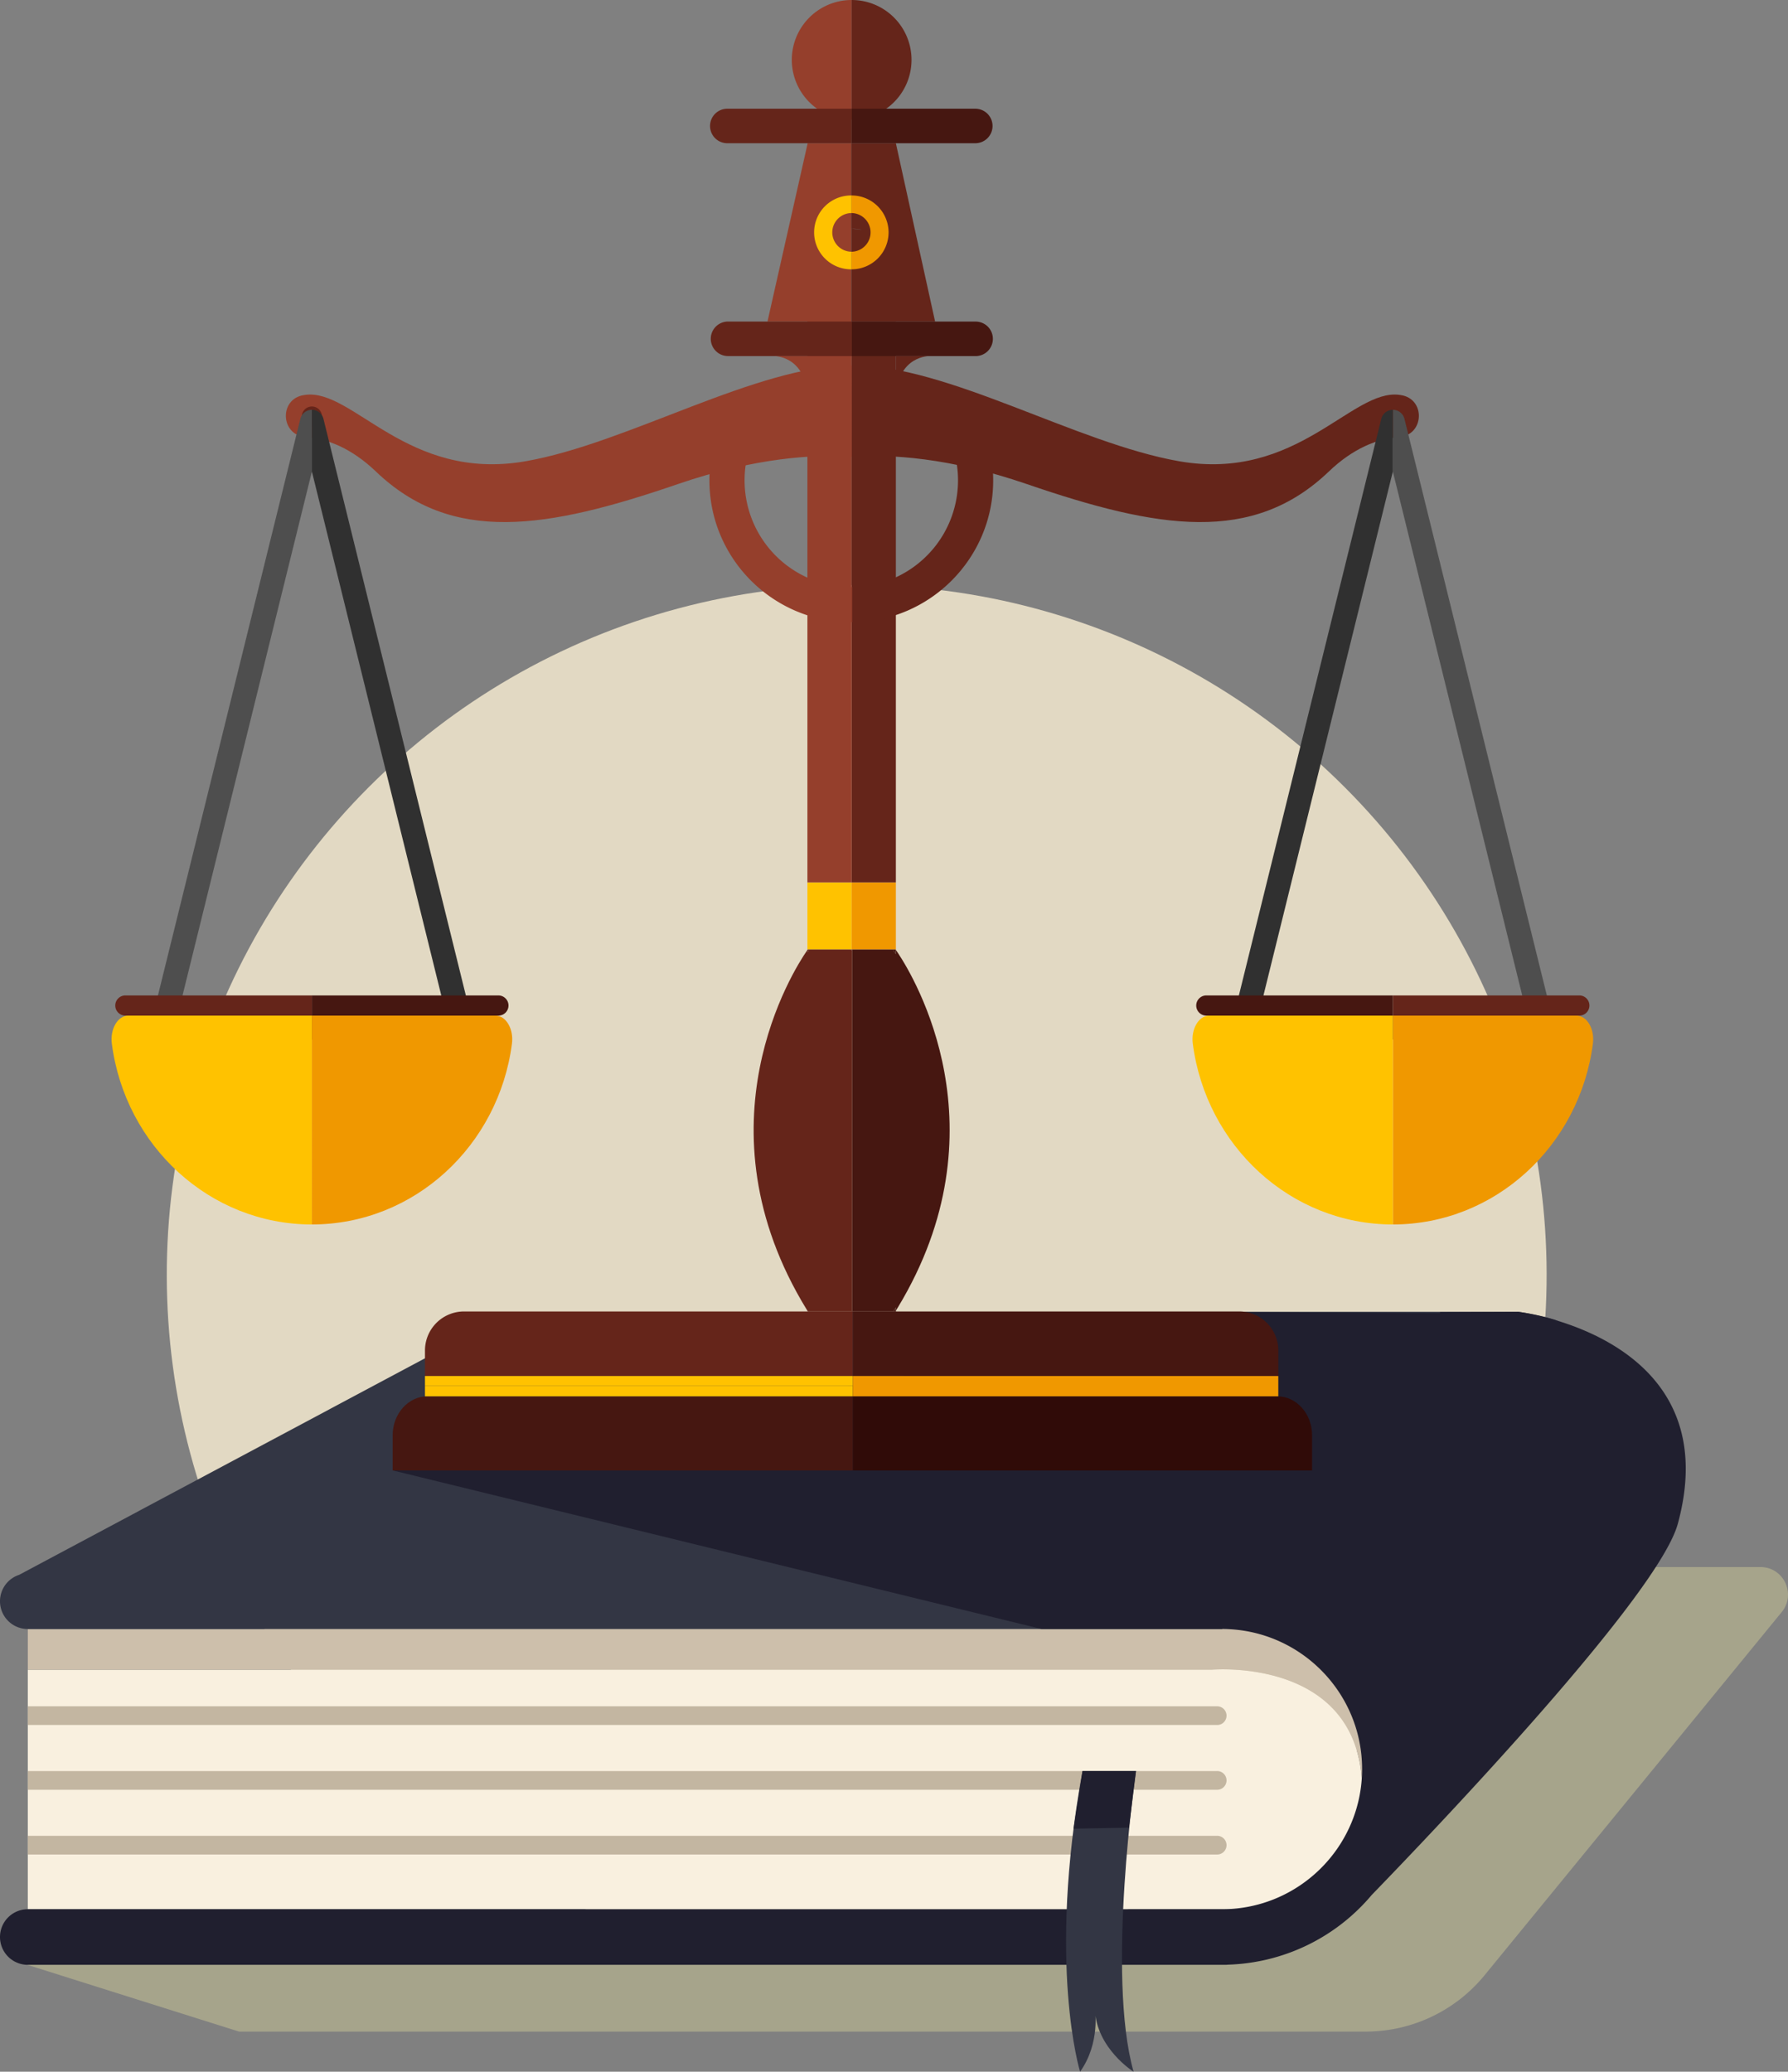 <svg id="Artboard_1" data-name="Artboard 1" xmlns="http://www.w3.org/2000/svg" viewBox="0 0 2000 2317.29"><rect x="0" y="0" width="2000" height="2317.29" fill="#808080" stroke="none"/><defs><style>.cls-1{fill:#e2d9c3;}.cls-2{fill:#a6a48b;}.cls-3{fill:#f9f0df;}.cls-4{fill:#cdbfab;}.cls-5{fill:#333644;}.cls-6{fill:#c3b6a1;}.cls-7{fill:#201f2f;}.cls-8{fill:#953f2c;}.cls-9{fill:#65251a;}.cls-10{fill:#461711;}.cls-11{fill:#ffc200;}.cls-12{fill:#f09800;}.cls-13{fill:#300b08;}.cls-14{fill:none;}.cls-15{fill:#4e4e4e;}.cls-16{fill:#303030;}</style></defs><title>Honesty</title><circle class="cls-1" cx="2689.69" cy="1426.03" r="771.72" transform="translate(-1951.97 2319.57) rotate(-45)"/><path class="cls-2" d="M1745.14,2192.42l253.72,80H3259a171.88,171.88,0,0,0,133-63.05l332.39-406.25c16.46-20.12,2.15-50.32-23.84-50.32H3509.32l-301.18,396.34Z" transform="translate(-1731.4)"/><path class="cls-3" d="M3270.81,1949.47a239.77,239.77,0,0,1-16.17,39.83c-10.39-135.83-167.86-121.65-167.86-121.65H1762.49v267.92H3204.58l81.51-156.73Z" transform="translate(-1731.4)"/><path class="cls-4" d="M3254.64,1989.3a239.77,239.77,0,0,0,16.17-39.83l-66.23-127.35H1762.49v45.53H3086.78S3244.25,1853.47,3254.64,1989.3Z" transform="translate(-1731.4)"/><path class="cls-5" d="M3429.73,1467.33H2304.16l-551.33,294.18a31.07,31.07,0,0,0,9.66,60.61H3098.27l373-345.55C3447.09,1469.39,3429.73,1467.33,3429.73,1467.33Z" transform="translate(-1731.4)"/><path class="cls-6" d="M1762.49,1929.46H3092.58a10.46,10.46,0,1,0,0-20.91H1762.49Z" transform="translate(-1731.4)"/><path class="cls-6" d="M1762.49,2001.9H3092.58a10.46,10.46,0,1,0,0-20.91H1762.49Z" transform="translate(-1731.4)"/><path class="cls-6" d="M1762.49,2074.33H3092.58a10.46,10.46,0,1,0,0-20.91H1762.49Z" transform="translate(-1731.4)"/><path class="cls-7" d="M3475.46,1477.87h0c-20.94-7.39-45.74-10.54-45.74-10.54l-87.46.36-.1,1.06-216.36-1.06-955.2,177,725.76,177.4h201.9c86.42,0,156.73,70.3,156.73,156.72s-70.3,156.72-156.72,156.73H1762.49a31.09,31.09,0,0,0,0,62.18H3101.75a31.12,31.12,0,0,0,3.22-.17,218.64,218.64,0,0,0,160.77-77.95c75.34-77.75,320.75-335.41,342.45-415.34C3648.65,1555.26,3540.77,1498.3,3475.46,1477.87Z" transform="translate(-1731.4)"/><path class="cls-5" d="M2942.25,1981h59.85s-33.42,227.66-2.72,336.3c0,0-41.72-26.06-43.3-70.15,0,0,6.49,37.79-16.53,70.15C2939.55,2317.29,2902.54,2197.75,2942.25,1981Z" transform="translate(-1731.4)"/><polygon class="cls-7" points="1210.85 1980.99 1200.82 2045.44 1262.83 2044.28 1270.69 1980.99 1210.85 1980.99"/><path class="cls-8" d="M2617.07,67A67,67,0,0,0,2684,133.89V0A67,67,0,0,0,2617.07,67Z" transform="translate(-1731.4)"/><path class="cls-9" d="M2751,67A66.94,66.94,0,0,0,2684,0V133.89A66.94,66.94,0,0,0,2751,67Z" transform="translate(-1731.4)"/><path class="cls-8" d="M2634.56,1061.85v.71l.51-.71Z" transform="translate(-1731.4)"/><path class="cls-9" d="M2684.71,1063.19h-48.82s-.47.67-1.33,2v-2.58c-.23.32-.51.72-.87,1.25-13.92,20.22-126.15,195,0,400.86.46.75.91,1.5,1.38,2.25h49.64Z" transform="translate(-1731.4)"/><path class="cls-9" d="M2635.89,1063.19H2684v-1.34h-48.95l-.51.71v2.58C2635.42,1063.86,2635.89,1063.19,2635.89,1063.19Z" transform="translate(-1731.4)"/><path class="cls-9" d="M2733.48,1062.57v-.72H2733Z" transform="translate(-1731.4)"/><rect class="cls-9" x="952.62" y="1061.85" width="0.69" height="1.34"/><path class="cls-10" d="M2730.81,1466.92H2684v.77h49.46v-1.61l-.51.84Z" transform="translate(-1731.4)"/><path class="cls-10" d="M2735.73,1065.85c-1-1.54-1.78-2.63-2.25-3.28v4.6c-1.7-2.62-2.67-4-2.67-4h-46.1v403.73h46.1q1.35-2.25,2.67-4.49v3.65c.76-1.22,1.51-2.45,2.25-3.67C2856.22,1263.26,2754.25,1093.67,2735.73,1065.85Z" transform="translate(-1731.4)"/><path class="cls-10" d="M2686.09,1061.85h-1.38v1.34h46.1s1,1.36,2.67,4v-4.6l-.51-.72Z" transform="translate(-1731.4)"/><path class="cls-10" d="M2730.81,1466.92H2733l.51-.84v-3.65Q2732.16,1464.67,2730.81,1466.92Z" transform="translate(-1731.4)"/><polygon class="cls-11" points="950.55 1061.86 952.62 1061.86 952.62 986.99 903.15 986.99 903.15 1061.86 903.66 1061.86 950.55 1061.86"/><polygon class="cls-12" points="952.62 1061.86 953.3 1061.86 954.68 1061.86 1001.57 1061.86 1002.08 1061.86 1002.08 986.99 952.62 986.99 952.62 1061.86"/><path class="cls-9" d="M2685.39,1466.92H2250.3a43.67,43.67,0,0,0-43.54,43.54v28.65h478.63Z" transform="translate(-1731.4)"/><path class="cls-10" d="M2258.8,1561.84h-49.38c-21.35,0-38.81,19.59-38.81,43.54v39.34h514.85v-82.88Z" transform="translate(-1731.4)"/><rect class="cls-11" x="475.36" y="1549.81" width="478.63" height="12.03"/><rect class="cls-11" x="475.36" y="1539.11" width="478.63" height="10.7"/><path class="cls-10" d="M3161.28,1539.11v-28.65a43.67,43.67,0,0,0-43.54-43.54H2685.39v72.19Z" transform="translate(-1731.4)"/><path class="cls-13" d="M3199.05,1605.38c0-24-17.46-43.54-38.81-43.54H2685.46v82.88h513.59Z" transform="translate(-1731.4)"/><polygon class="cls-12" points="953.99 1539.11 953.99 1549.81 953.99 1561.84 1429.87 1561.84 1429.87 1549.81 1429.87 1539.11 953.99 1539.11"/><rect class="cls-9" x="952.62" y="359.66" width="49.46" height="627.33"/><polygon class="cls-8" points="952.23 359.66 952.23 255.74 952.23 160.21 903.43 160.21 858.48 359.66 903.15 359.66 903.15 986.99 952.62 986.99 952.62 359.66 952.23 359.66"/><path class="cls-9" d="M2684,255.73h0l11.33,1.32A49.76,49.76,0,0,0,2684,255.73Z" transform="translate(-1731.4)"/><path class="cls-9" d="M2684,359.66V255.73h-.39V359.66Z" transform="translate(-1731.4)"/><path class="cls-9" d="M2733.49,160.22h-49.86v95.53h.39a49.76,49.76,0,0,1,11.33,1.32L2684,255.73V359.66h93.36Z" transform="translate(-1731.4)"/><path class="cls-14" d="M2662.37,259.94A21.68,21.68,0,0,0,2684,281.58V238.29A21.68,21.68,0,0,0,2662.37,259.94Z" transform="translate(-1731.4)"/><path class="cls-11" d="M2662.37,259.94A21.68,21.68,0,0,1,2684,238.29V218.63a41.31,41.31,0,1,0,0,82.61V281.58A21.68,21.68,0,0,1,2662.37,259.94Z" transform="translate(-1731.4)"/><path class="cls-12" d="M2725.33,259.94A41.35,41.35,0,0,0,2684,218.63h0v19.66h0a21.65,21.65,0,0,1,0,43.29h0v19.66h0A41.35,41.35,0,0,0,2725.33,259.94Z" transform="translate(-1731.4)"/><path class="cls-9" d="M2544.94,121.61a19.3,19.3,0,0,0,0,38.6H2684v-38.6Z" transform="translate(-1731.4)"/><path class="cls-9" d="M2545.32,359.66a19.31,19.31,0,0,0,0,38.61H2684V359.66Z" transform="translate(-1731.4)"/><path class="cls-10" d="M2841.63,140.91a19.3,19.3,0,0,0-19.3-19.3H2684v38.6h138.31A19.3,19.3,0,0,0,2841.63,140.91Z" transform="translate(-1731.4)"/><path class="cls-10" d="M2842,379a19.3,19.3,0,0,0-19.3-19.3H2684v38.61h138.7A19.31,19.31,0,0,0,2842,379Z" transform="translate(-1731.4)"/><path class="cls-9" d="M2771.53,398.27s-36.52-1.16-38.05,47.53V398.27Z" transform="translate(-1731.4)"/><path class="cls-8" d="M2596.71,398.27s36.52-1.16,38.05,47.53V398.27Z" transform="translate(-1731.4)"/><path class="cls-8" d="M2684,408.65c-106.29.08-249.78,87.11-364.56,107.25-132.58,23.26-193.06-81.41-246.56-74.22l-1.58.23c-28,4.25-26.31,44.89,2,46.93,24.47,1.76,51.78,12.91,78.54,38.53,85.29,81.67,190.74,64.57,338.06,14,86.29-29.64,153-33.39,194.14-30.58Z" transform="translate(-1731.4)"/><path class="cls-9" d="M2091.59,466a11.32,11.32,0,1,1-11.32-11.32A11.32,11.32,0,0,1,2091.59,466Z" transform="translate(-1731.4)"/><path class="cls-15" d="M1930,1136l150.29-608.61v-69a13.34,13.34,0,0,0-12.95,10.15L1900,1146.13a13.34,13.34,0,0,0,13,16.54h167.33V1136Z" transform="translate(-1731.4)"/><path class="cls-16" d="M2258.11,1157.56a13.36,13.36,0,0,0,2.45-11.43l-167.34-677.6a13.34,13.34,0,0,0-12.95-10.15v69L2230.57,1136h-150.3v26.68H2247.6A13.33,13.33,0,0,0,2258.11,1157.56Z" transform="translate(-1731.4)"/><path class="cls-11" d="M1874.76,1136c-11.59,0-20.38,15-18.27,31.34,14.8,114.2,109.35,202.27,223.78,202.27V1136Z" transform="translate(-1731.4)"/><path class="cls-12" d="M2304.05,1167.33c2.12-16.3-6.68-31.34-18.27-31.34H2080.27V1369.6C2194.7,1369.6,2289.25,1281.53,2304.05,1167.33Z" transform="translate(-1731.4)"/><path class="cls-9" d="M1871.62,1113.43a11.28,11.28,0,0,0,0,22.56h208.65v-22.56Z" transform="translate(-1731.4)"/><path class="cls-10" d="M2300.2,1124.71a11.32,11.32,0,0,0-11.28-11.28H2080.27V1136h208.65A11.31,11.31,0,0,0,2300.2,1124.71Z" transform="translate(-1731.4)"/><path class="cls-9" d="M2685.67,408.65c106.3.08,249.78,87.11,364.56,107.25,132.58,23.26,193.06-81.41,246.56-74.22l1.58.23c28,4.25,26.31,44.89-2,46.93-24.47,1.76-51.78,12.91-78.54,38.53-85.29,81.67-190.74,64.57-338.06,14-86.29-29.64-153-33.39-194.14-30.58Z" transform="translate(-1731.4)"/><path class="cls-9" d="M3278.07,466a11.32,11.32,0,1,0,11.32-11.32A11.32,11.32,0,0,0,3278.07,466Z" transform="translate(-1731.4)"/><path class="cls-15" d="M3439.69,1136l-150.3-608.61v-69a13.34,13.34,0,0,1,13,10.15l167.34,677.6a13.34,13.34,0,0,1-13,16.54H3289.39V1136Z" transform="translate(-1731.4)"/><path class="cls-16" d="M3111.55,1157.56a13.36,13.36,0,0,1-2.45-11.43l167.34-677.6a13.34,13.34,0,0,1,12.95-10.15v69L3139.09,1136h150.3v26.68H3122.06A13.35,13.35,0,0,1,3111.55,1157.56Z" transform="translate(-1731.4)"/><path class="cls-12" d="M3494.9,1136c11.59,0,20.39,15,18.27,31.34-14.8,114.2-109.35,202.27-223.78,202.27V1136Z" transform="translate(-1731.4)"/><path class="cls-11" d="M3065.61,1167.33c-2.12-16.3,6.68-31.34,18.27-31.34h205.51V1369.6C3175,1369.6,3080.41,1281.53,3065.61,1167.33Z" transform="translate(-1731.4)"/><path class="cls-9" d="M3498,1113.43a11.28,11.28,0,1,1,0,22.56H3289.39v-22.56Z" transform="translate(-1731.4)"/><path class="cls-10" d="M3069.46,1124.71a11.32,11.32,0,0,1,11.28-11.28h208.65V1136H3080.74A11.31,11.31,0,0,1,3069.46,1124.71Z" transform="translate(-1731.4)"/><path class="cls-8" d="M2683.63,656.68a119.4,119.4,0,0,1-115.74-148.62h-28.56a71.61,71.61,0,0,1-11.51-.92,158.68,158.68,0,0,0-2.89,30.17c0,87.5,71.2,158.7,158.7,158.7l1.08,0V656.66Z" transform="translate(-1731.4)"/><path class="cls-9" d="M2842.34,537.31a159.37,159.37,0,0,0-2.71-29.25h-40.25a119.39,119.39,0,0,1-114.67,148.6V696C2771.72,695.41,2842.34,624.46,2842.34,537.31Z" transform="translate(-1731.4)"/></svg>